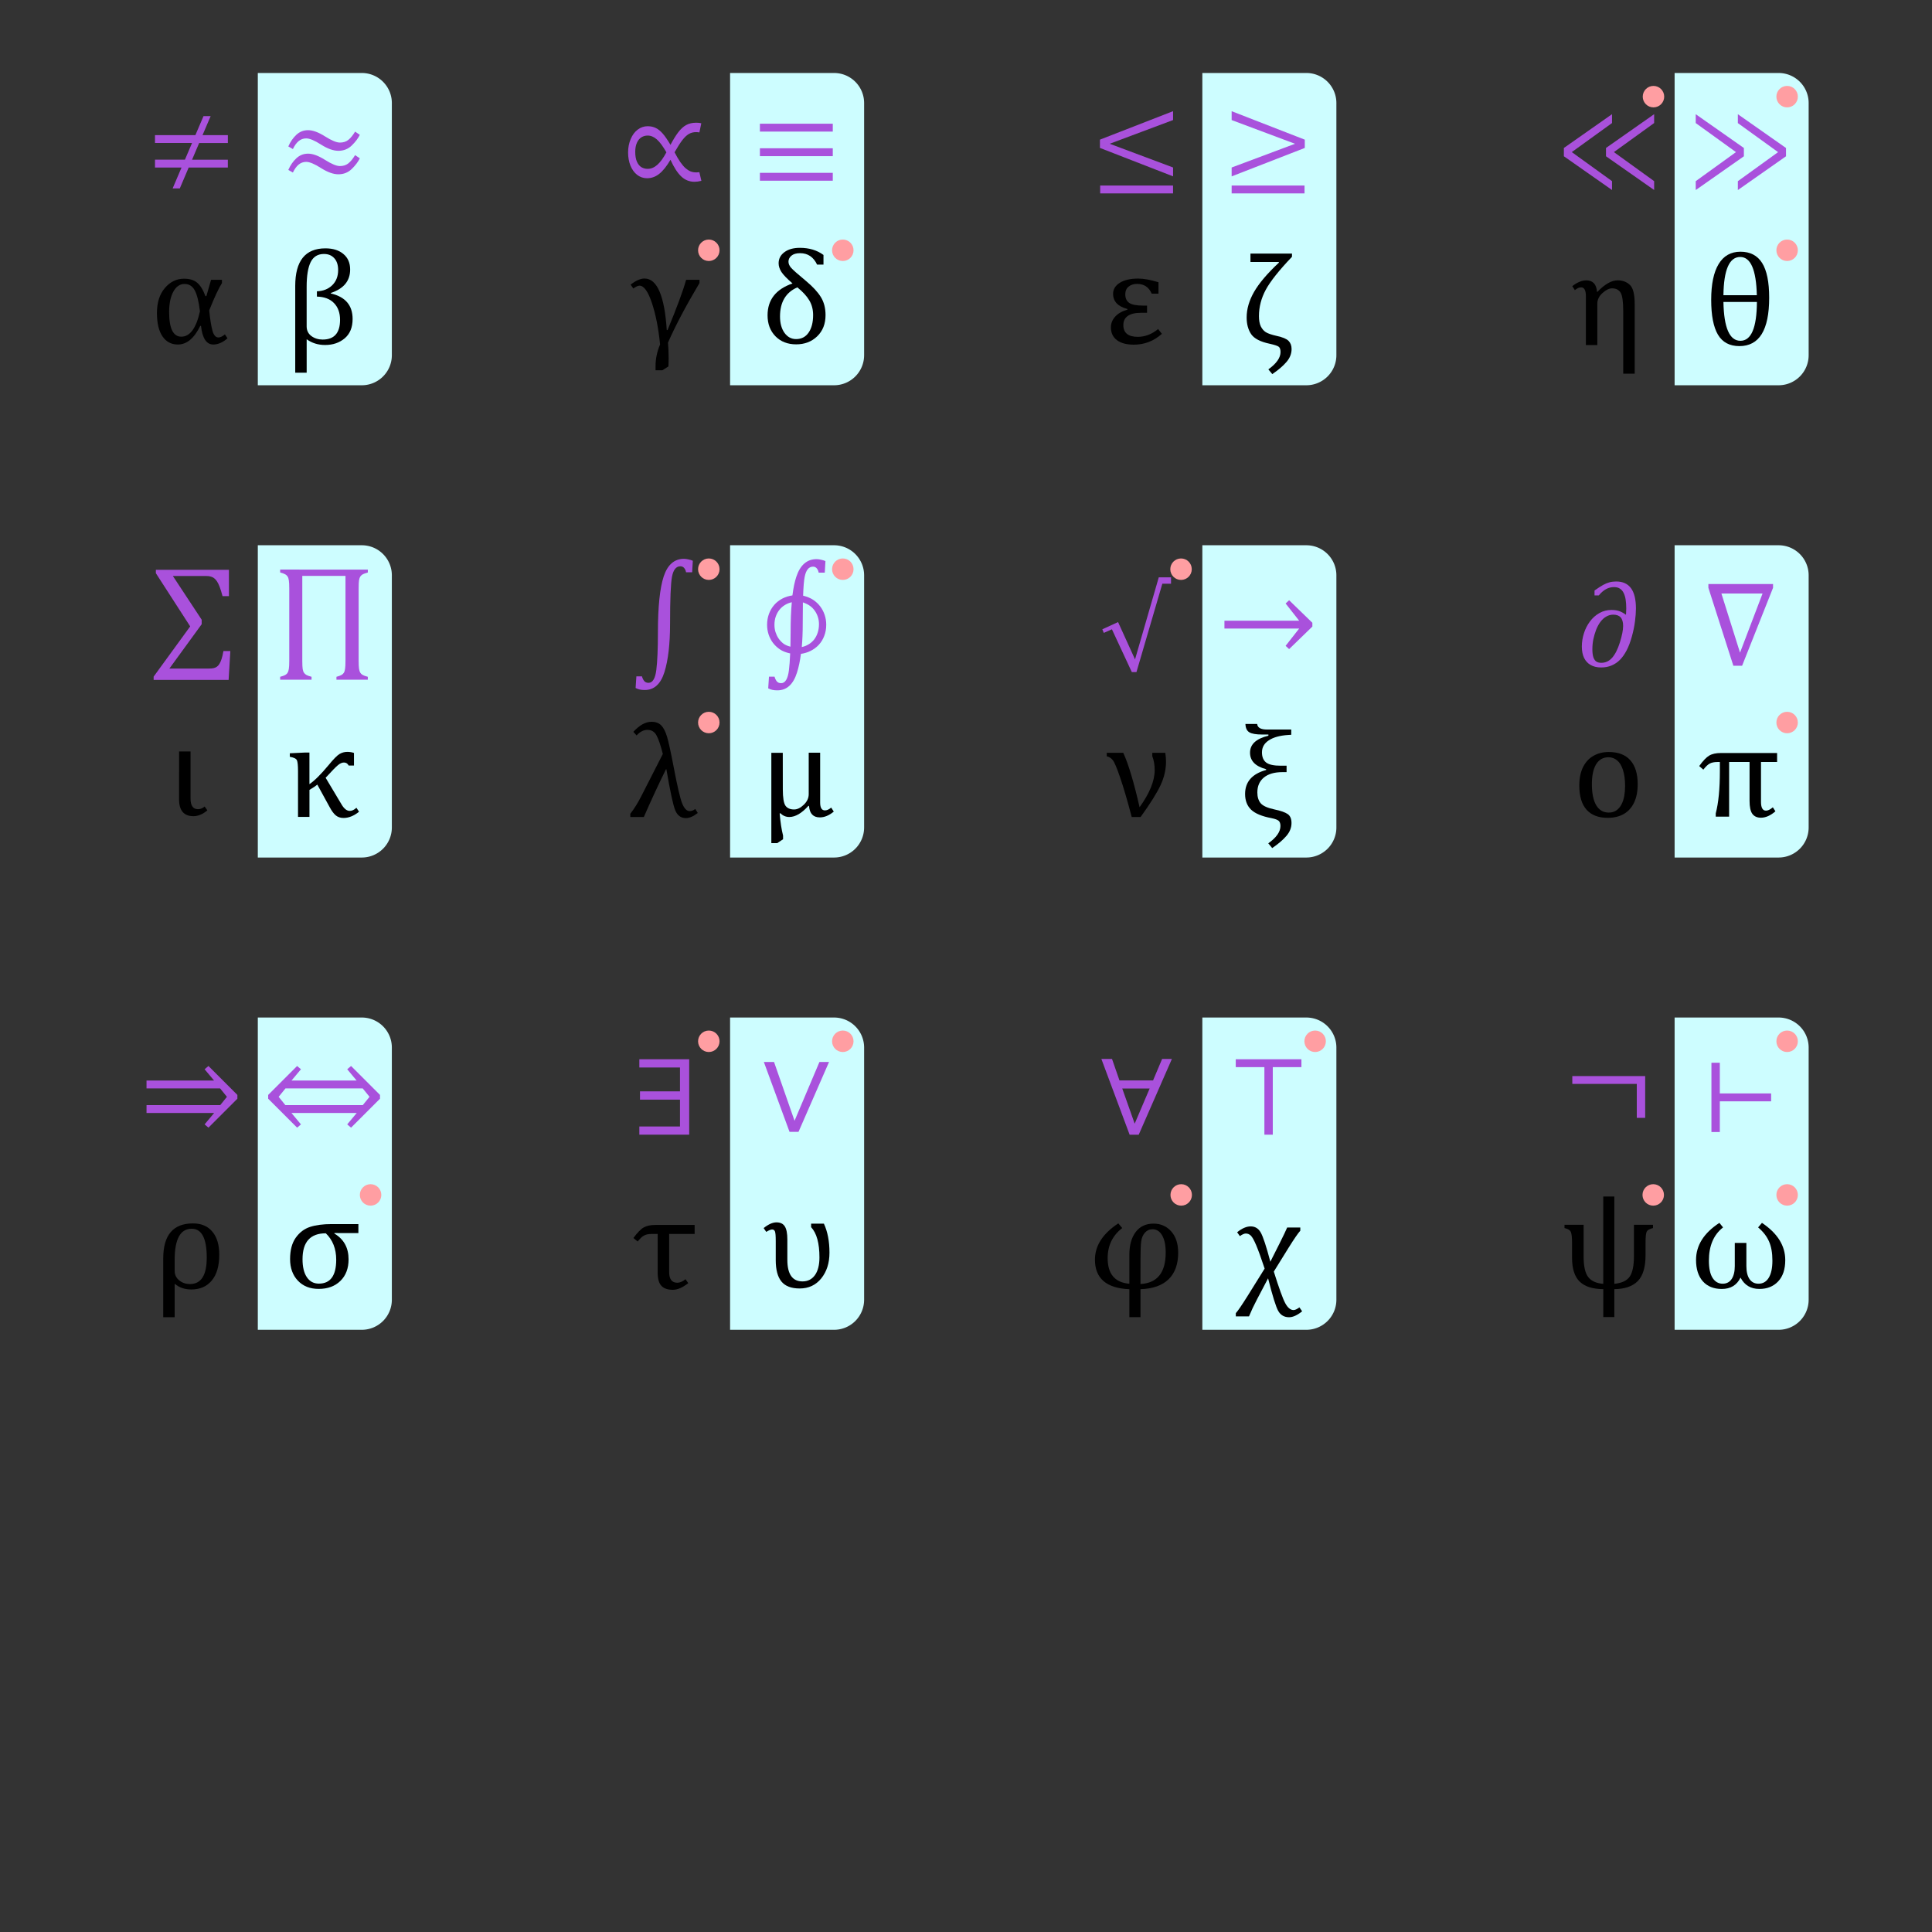 <?xml version="1.0" encoding="UTF-8" standalone="no"?>
<!-- Created with Inkscape (http://www.inkscape.org/) -->

<svg
   width="90mm"
   height="90mm"
   viewBox="0 0 90 90"
   version="1.1"
   id="svg5"
   inkscape:version="1.3.2 (091e20e, 2023-11-25, custom)"
   sodipodi:docname="OEM_R2_top_face_text_as_paths.svg"
   xmlns:inkscape="http://www.inkscape.org/namespaces/inkscape"
   xmlns:sodipodi="http://sodipodi.sourceforge.net/DTD/sodipodi-0.dtd"
   xmlns:xlink="http://www.w3.org/1999/xlink"
   xmlns="http://www.w3.org/2000/svg"
   xmlns:svg="http://www.w3.org/2000/svg">
  <rect x="0" y="0" width="90" height="90" fill="#333333" stroke="none"/>
  <sodipodi:namedview
     id="namedview7"
     pagecolor="#ffffff"
     bordercolor="#000000"
     borderopacity="0.25"
     inkscape:showpageshadow="2"
     inkscape:pageopacity="0.0"
     inkscape:pagecheckerboard="0"
     inkscape:deskcolor="#d1d1d1"
     inkscape:document-units="mm"
     showgrid="false"
     inkscape:zoom="2.8284271"
     inkscape:cx="138.94648"
     inkscape:cy="162.81134"
     inkscape:window-width="2560"
     inkscape:window-height="1369"
     inkscape:window-x="2552"
     inkscape:window-y="-8"
     inkscape:window-maximized="1"
     inkscape:current-layer="layer2"
     showguides="true" />
  <defs
     id="defs2">
    <inkscape:path-effect
       effect="fillet_chamfer"
       id="path-effect18"
       is_visible="true"
       lpeversion="1"
       nodesatellites_param="F,0,0,1,0,0,0,1 @ F,0,0,1,0,1.4,0,1 @ F,0,0,1,0,1.4,0,1 @ F,0,0,1,0,0,0,1"
       radius="0"
       unit="px"
       method="auto"
       mode="F"
       chamfer_steps="1"
       flexible="false"
       use_knot_distance="true"
       apply_no_radius="true"
       apply_with_radius="true"
       only_selected="false"
       hide_knots="false" />
    <pattern
       patternUnits="userSpaceOnUse"
       width="68.409"
       height="68.409"
       patternTransform="translate(83.785,63.278)"
       id="pattern4742">
      <g
         id="g4717"
         transform="matrix(3.78,0,0,3.78,-57.552,-53.988)">
        <rect
           style="fill:none;stroke:#000000;stroke-width:0.079;stroke-dasharray:none;stroke-opacity:1"
           id="rect381"
           width="12"
           height="14.5"
           x="18.277"
           y="14.57"
           inkscape:label="Keytop outline"
           ry="1.5"
           rx="0" />
        <rect
           style="fill:none;stroke:#000000;stroke-width:0.108;stroke-dasharray:none;stroke-opacity:1"
           id="rect381-6"
           width="17.992"
           height="17.992"
           x="15.281"
           y="14.338"
           inkscape:label="Keybody outline"
           ry="1.861"
           rx="0" />
      </g>
    </pattern>
    <symbol
       id="UpArrow">
      <title
         id="title17409">Up Arrow</title>
      <path
         d="M 36,9 58,31 V 46 L 42,30 V 62 H 30 V 30 L 14,46 V 31 Z"
         style="stroke:none"
         id="path17411" />
    </symbol>
    <symbol
       id="DownArrow">
      <title
         id="title17457">Down Arrow</title>
      <path
         d="M 36,63 14,41 V 26 L 30,42 V 10 H 42 V 42 L 58,26 v 15 z"
         style="stroke:none"
         id="path17459" />
    </symbol>
    <inkscape:path-effect
       effect="fillet_chamfer"
       id="path-effect18-0"
       is_visible="true"
       lpeversion="1"
       nodesatellites_param="F,0,0,1,0,0,0,1 @ F,0,0,1,0,1.4,0,1 @ F,0,0,1,0,1.4,0,1 @ F,0,0,1,0,0,0,1"
       radius="0"
       unit="px"
       method="auto"
       mode="F"
       chamfer_steps="1"
       flexible="false"
       use_knot_distance="true"
       apply_no_radius="true"
       apply_with_radius="true"
       only_selected="false"
       hide_knots="false" />
    <inkscape:path-effect
       effect="fillet_chamfer"
       id="path-effect1"
       is_visible="true"
       lpeversion="1"
       nodesatellites_param="F,0,0,1,0,0,0,1 @ F,0,0,1,0,1.4,0,1 @ F,0,0,1,0,1.4,0,1 @ F,0,0,1,0,0,0,1"
       radius="0"
       unit="px"
       method="auto"
       mode="F"
       chamfer_steps="1"
       flexible="false"
       use_knot_distance="true"
       apply_no_radius="true"
       apply_with_radius="true"
       only_selected="false"
       hide_knots="false" />
    <inkscape:path-effect
       effect="fillet_chamfer"
       id="path-effect2"
       is_visible="true"
       lpeversion="1"
       nodesatellites_param="F,0,0,1,0,0,0,1 @ F,0,0,1,0,1.4,0,1 @ F,0,0,1,0,1.4,0,1 @ F,0,0,1,0,0,0,1"
       radius="0"
       unit="px"
       method="auto"
       mode="F"
       chamfer_steps="1"
       flexible="false"
       use_knot_distance="true"
       apply_no_radius="true"
       apply_with_radius="true"
       only_selected="false"
       hide_knots="false" />
    <inkscape:path-effect
       effect="fillet_chamfer"
       id="path-effect3"
       is_visible="true"
       lpeversion="1"
       nodesatellites_param="F,0,0,1,0,0,0,1 @ F,0,0,1,0,1.4,0,1 @ F,0,0,1,0,1.4,0,1 @ F,0,0,1,0,0,0,1"
       radius="0"
       unit="px"
       method="auto"
       mode="F"
       chamfer_steps="1"
       flexible="false"
       use_knot_distance="true"
       apply_no_radius="true"
       apply_with_radius="true"
       only_selected="false"
       hide_knots="false" />
    <inkscape:path-effect
       effect="fillet_chamfer"
       id="path-effect4"
       is_visible="true"
       lpeversion="1"
       nodesatellites_param="F,0,0,1,0,0,0,1 @ F,0,0,1,0,1.4,0,1 @ F,0,0,1,0,1.4,0,1 @ F,0,0,1,0,0,0,1"
       radius="0"
       unit="px"
       method="auto"
       mode="F"
       chamfer_steps="1"
       flexible="false"
       use_knot_distance="true"
       apply_no_radius="true"
       apply_with_radius="true"
       only_selected="false"
       hide_knots="false" />
    <inkscape:path-effect
       effect="fillet_chamfer"
       id="path-effect18-1"
       is_visible="true"
       lpeversion="1"
       nodesatellites_param="F,0,0,1,0,0,0,1 @ F,0,0,1,0,1.4,0,1 @ F,0,0,1,0,1.4,0,1 @ F,0,0,1,0,0,0,1"
       radius="0"
       unit="px"
       method="auto"
       mode="F"
       chamfer_steps="1"
       flexible="false"
       use_knot_distance="true"
       apply_no_radius="true"
       apply_with_radius="true"
       only_selected="false"
       hide_knots="false" />
    <inkscape:path-effect
       effect="fillet_chamfer"
       id="path-effect1-3"
       is_visible="true"
       lpeversion="1"
       nodesatellites_param="F,0,0,1,0,0,0,1 @ F,0,0,1,0,1.4,0,1 @ F,0,0,1,0,1.4,0,1 @ F,0,0,1,0,0,0,1"
       radius="0"
       unit="px"
       method="auto"
       mode="F"
       chamfer_steps="1"
       flexible="false"
       use_knot_distance="true"
       apply_no_radius="true"
       apply_with_radius="true"
       only_selected="false"
       hide_knots="false" />
    <inkscape:path-effect
       effect="fillet_chamfer"
       id="path-effect2-5"
       is_visible="true"
       lpeversion="1"
       nodesatellites_param="F,0,0,1,0,0,0,1 @ F,0,0,1,0,1.4,0,1 @ F,0,0,1,0,1.4,0,1 @ F,0,0,1,0,0,0,1"
       radius="0"
       unit="px"
       method="auto"
       mode="F"
       chamfer_steps="1"
       flexible="false"
       use_knot_distance="true"
       apply_no_radius="true"
       apply_with_radius="true"
       only_selected="false"
       hide_knots="false" />
    <inkscape:path-effect
       effect="fillet_chamfer"
       id="path-effect3-3"
       is_visible="true"
       lpeversion="1"
       nodesatellites_param="F,0,0,1,0,0,0,1 @ F,0,0,1,0,1.4,0,1 @ F,0,0,1,0,1.4,0,1 @ F,0,0,1,0,0,0,1"
       radius="0"
       unit="px"
       method="auto"
       mode="F"
       chamfer_steps="1"
       flexible="false"
       use_knot_distance="true"
       apply_no_radius="true"
       apply_with_radius="true"
       only_selected="false"
       hide_knots="false" />
    <inkscape:path-effect
       effect="fillet_chamfer"
       id="path-effect4-6"
       is_visible="true"
       lpeversion="1"
       nodesatellites_param="F,0,0,1,0,0,0,1 @ F,0,0,1,0,1.4,0,1 @ F,0,0,1,0,1.4,0,1 @ F,0,0,1,0,0,0,1"
       radius="0"
       unit="px"
       method="auto"
       mode="F"
       chamfer_steps="1"
       flexible="false"
       use_knot_distance="true"
       apply_no_radius="true"
       apply_with_radius="true"
       only_selected="false"
       hide_knots="false" />
  </defs>
  <g
     inkscape:groupmode="layer"
     id="layer3"
     inkscape:label="Keycaps outline"
     style="display:none"
     sodipodi:insensitive="true">
    <path
       id="rect15"
       style="display:inline;fill:none;stroke:#000000;stroke-width:0.02;stroke-linecap:butt;stroke-dasharray:none;stroke-opacity:1"
       d="M 4.218,3.01 H 19.802 C 20.471,3.01 21.01,3.549 21.01,4.218 V 19.802 C 21.01,20.471 20.471,21.01 19.802,21.01 H 4.218 C 3.549,21.01 3.01,20.471 3.01,19.802 V 4.218 C 3.01,3.549 3.549,3.01 4.218,3.01 Z M 6.685,3.51 H 17.335 c 0.457,0 0.826,0.428 0.826,0.96 V 16.85 c 0,0.532 -0.368,0.96 -0.826,0.96 H 6.685 c -0.457,0 -0.826,-0.428 -0.826,-0.96 V 4.47 c 0,-0.532 0.368,-0.96 0.826,-0.96 z"
       inkscape:label="Key" />
    <use
       x="0"
       y="0"
       xlink:href="#rect15"
       id="use18"
       transform="translate(22)"
       inkscape:label="Keyclone 1" />
    <use
       x="0"
       y="0"
       xlink:href="#rect15"
       id="use19"
       transform="translate(44)"
       inkscape:label="Keyclone 2" />
    <use
       x="0"
       y="0"
       xlink:href="#rect15"
       id="use20"
       transform="translate(66)"
       inkscape:label="Keyclone 3" />
    <use
       x="0"
       y="0"
       xlink:href="#rect15"
       id="use18-6"
       transform="translate(22.2,22)"
       inkscape:label="Keyclone 1"
       style="display:inline" />
    <use
       x="0"
       y="0"
       xlink:href="#rect15"
       id="use19-6"
       transform="translate(44,22)"
       inkscape:label="Keyclone 2"
       style="display:inline" />
    <use
       x="0"
       y="0"
       xlink:href="#rect15"
       id="use20-6"
       transform="translate(66,22)"
       inkscape:label="Keyclone 3"
       style="display:inline" />
    <use
       x="0"
       y="0"
       xlink:href="#rect15"
       id="use21-4"
       inkscape:label="Keyclone 4"
       style="display:inline"
       transform="translate(0,22)" />
    <use
       x="0"
       y="0"
       xlink:href="#rect15"
       id="use18-6-2"
       transform="translate(22.2,44)"
       inkscape:label="Keyclone 1"
       style="display:inline" />
    <use
       x="0"
       y="0"
       xlink:href="#rect15"
       id="use19-6-8"
       transform="translate(44,44)"
       inkscape:label="Keyclone 2"
       style="display:inline" />
    <use
       x="0"
       y="0"
       xlink:href="#rect15"
       id="use20-6-9"
       transform="translate(66,44)"
       inkscape:label="Keyclone 3"
       style="display:inline" />
    <use
       x="0"
       y="0"
       xlink:href="#rect15"
       id="use21-4-6"
       inkscape:label="Keyclone 4"
       style="display:inline"
       transform="translate(0,44)" />
  </g>
  <g
     inkscape:groupmode="layer"
     id="layer4"
     inkscape:label="Undercolor"
     sodipodi:insensitive="true">
    <path
       id="use14195"
       style="display:inline;fill:#cdfdff;fill-opacity:1;stroke-width:0.108;stroke-dasharray:none"
       d="M 9.01,0.399 H 13.854 a 1.4,1.4 45 0 1 1.4,1.4 l -1.83e-4,11.747 a 1.4,1.4 135 0 1 -1.4,1.4 H 9.01 Z"
       inkscape:path-effect="#path-effect18"
       inkscape:original-d="M 9.0100002,0.39899528 H 15.254 L 15.253773,14.945542 H 9.0100002 Z"
       inkscape:label="Undercolor"
       transform="translate(3,3.001)"
       sodipodi:nodetypes="ccccc" />
    <use
       x="0"
       y="0"
       xlink:href="#use14195"
       id="use22"
       transform="translate(22)" />
    <use
       x="0"
       y="0"
       xlink:href="#use14195"
       id="use23"
       transform="translate(44)" />
    <use
       x="0"
       y="0"
       xlink:href="#use14195"
       id="use24"
       transform="translate(66)" />
    <use
       x="0"
       y="0"
       xlink:href="#use14195"
       id="use22-9"
       transform="translate(22,22)" />
    <use
       x="0"
       y="0"
       xlink:href="#use14195"
       id="use23-3"
       transform="translate(44,22)" />
    <use
       x="0"
       y="0"
       xlink:href="#use14195"
       id="use24-8"
       transform="translate(66,22)" />
    <use
       x="0"
       y="0"
       xlink:href="#use14195"
       id="use25-0"
       transform="translate(-2e-7,22)" />
    <use
       x="0"
       y="0"
       xlink:href="#use14195"
       id="use22-9-7"
       transform="translate(22,44)" />
    <use
       x="0"
       y="0"
       xlink:href="#use14195"
       id="use23-3-7"
       transform="translate(44,44)" />
    <use
       x="0"
       y="0"
       xlink:href="#use14195"
       id="use24-8-0"
       transform="translate(66,44)" />
    <use
       x="0"
       y="0"
       xlink:href="#use14195"
       id="use25-0-1"
       transform="translate(-2e-7,44)" />
  </g>
  <g
     inkscape:groupmode="layer"
     id="layer5"
     inkscape:label="Multitap indicators"
     style="display:inline"
     sodipodi:insensitive="true">
    <circle
       style="fill:#ff9ea2;fill-opacity:1;stroke:none;stroke-width:0.058;stroke-dasharray:none;stroke-opacity:1"
       id="path20485"
       cy="11.659"
       cx="33.019"
       r="0.5" />
    <use
       x="0"
       y="0"
       xlink:href="#path20485"
       id="use23165"
       transform="translate(6.242)" />
    <use
       x="0"
       y="0"
       xlink:href="#path20485"
       id="use23356"
       transform="translate(44.006,-7.157)" />
    <use
       x="0"
       y="0"
       xlink:href="#path20485"
       id="use23567"
       transform="translate(50.232,-7.157)" />
    <use
       x="0"
       y="0"
       xlink:href="#path20485"
       id="use23569"
       transform="translate(50.232)" />
    <use
       x="0"
       y="0"
       xlink:href="#path20485"
       id="use23571"
       transform="translate(4.7885743e-7,14.856)" />
    <use
       x="0"
       y="0"
       xlink:href="#path20485"
       id="use23573"
       transform="translate(6.242,14.856)" />
    <use
       x="0"
       y="0"
       xlink:href="#path20485"
       id="use23575"
       transform="translate(4.7885743e-7,21.999)" />
    <use
       x="0"
       y="0"
       xlink:href="#path20485"
       id="use23577"
       transform="translate(21.998,14.856)" />
    <use
       x="0"
       y="0"
       xlink:href="#path20485"
       id="use23579"
       transform="translate(50.232,21.999)" />
    <use
       x="0"
       y="0"
       xlink:href="#path20485"
       id="use23581"
       transform="translate(4.7885743e-7,36.848)" />
    <use
       x="0"
       y="0"
       xlink:href="#path20485"
       id="use23668"
       transform="translate(6.242,36.848)" />
    <use
       x="0"
       y="0"
       xlink:href="#path20485"
       id="use23670"
       transform="translate(22.006,44.005)" />
    <use
       x="0"
       y="0"
       xlink:href="#path20485"
       id="use23672"
       transform="translate(28.245,36.848)" />
    <use
       x="0"
       y="0"
       xlink:href="#path20485"
       id="use23676"
       transform="translate(43.995,44.005)" />
    <use
       x="0"
       y="0"
       xlink:href="#path20485"
       id="use23678"
       transform="translate(50.232,44.005)" />
    <use
       x="0"
       y="0"
       xlink:href="#path20485"
       id="use23680"
       transform="translate(50.232,36.848)" />
    <use
       x="0"
       y="0"
       xlink:href="#path20485"
       id="use23682"
       transform="translate(-15.756,44.005)" />
  </g>
  <g
     inkscape:groupmode="layer"
     id="layer2"
     inkscape:label="Symbols"
     style="display:inline"
     sodipodi:insensitive="true">
    <g
       id="g5380"
       inkscape:label="Top symbols"
       transform="translate(-19.309,-13.283)">
      <path
         d="m 32.74,21.199 q 0.141,-0.325 0.372,-0.54 0.232,-0.218 0.548,-0.218 0.331,0 0.788,0.289 0.458,0.289 0.695,0.289 0.234,0 0.391,-0.124 0.157,-0.124 0.317,-0.386 l 0.22,0.149 q -0.119,0.245 -0.375,0.496 -0.256,0.248 -0.623,0.248 -0.353,0 -0.808,-0.289 -0.452,-0.289 -0.692,-0.289 -0.201,0 -0.353,0.127 -0.152,0.127 -0.267,0.369 z m 0,-1.094 q 0.141,-0.325 0.372,-0.54 0.232,-0.218 0.548,-0.218 0.331,0 0.788,0.289 0.458,0.289 0.695,0.289 0.234,0 0.391,-0.124 0.157,-0.124 0.317,-0.386 l 0.22,0.149 q -0.119,0.245 -0.375,0.496 -0.256,0.248 -0.623,0.248 -0.353,0 -0.808,-0.289 -0.452,-0.289 -0.692,-0.289 -0.201,0 -0.353,0.127 -0.152,0.127 -0.267,0.369 z"
         id="text168"
         style="font-size:5.644px;font-family:'Cambria Math';-inkscape-font-specification:'Cambria Math, Normal';fill:#a951dc;stroke-width:0.265"
         inkscape:label="B-col"
         inkscape:transform-center-x="1.4825489"
         inkscape:transform-center-y="2.044895"
         aria-label="≈" />
      <path
         d="m 26.529,21.088 v -0.367 h 1.395 l 0.331,-0.777 H 26.529 V 19.578 h 1.882 l 0.378,-0.885 h 0.333 l -0.378,0.885 h 1.18 v 0.367 h -1.337 l -0.331,0.777 h 1.667 v 0.367 h -1.825 l -0.413,0.97 h -0.333 l 0.413,-0.97 z"
         id="text5223"
         style="font-size:5.644px;font-family:'Cambria Math';-inkscape-font-specification:'Cambria Math, Normal';fill:#a951dc;stroke-width:0.079"
         inkscape:label="A-col"
         inkscape:transform-center-x="1.8404055"
         inkscape:transform-center-y="-2.1471397"
         aria-label="≠" />
      <path
         d="m 54.708,20.557 v -0.367 h 3.395 v 0.367 z m 0,1.144 v -0.367 h 3.395 v 0.367 z m 0,-2.288 v -0.367 h 3.395 v 0.367 z"
         id="text168-6"
         style="font-size:5.644px;font-family:'Cambria Math';-inkscape-font-specification:'Cambria Math, Normal';fill:#a951dc;stroke-width:0.265"
         inkscape:label="B-col"
         inkscape:transform-center-x="1.4825489"
         inkscape:transform-center-y="2.044895"
         aria-label="≡" />
      <path
         d="m 51.982,21.707 q -0.176,0.044 -0.32,0.044 -0.353,0 -0.615,-0.245 -0.262,-0.245 -0.504,-0.78 -0.27,0.458 -0.529,0.659 -0.256,0.201 -0.562,0.201 -0.262,0 -0.466,-0.16 -0.201,-0.16 -0.311,-0.433 -0.107,-0.276 -0.107,-0.609 0,-0.339 0.121,-0.623 0.121,-0.287 0.328,-0.441 0.207,-0.157 0.463,-0.157 0.218,0 0.383,0.085 0.168,0.083 0.322,0.262 0.157,0.179 0.358,0.521 0.185,-0.353 0.358,-0.582 0.176,-0.232 0.369,-0.339 0.196,-0.11 0.471,-0.11 0.138,0 0.237,0.025 l -0.088,0.427 q -0.083,-0.014 -0.154,-0.014 -0.187,0 -0.336,0.085 -0.146,0.085 -0.3,0.281 -0.152,0.196 -0.367,0.573 0.135,0.262 0.262,0.449 0.13,0.185 0.245,0.289 0.119,0.102 0.237,0.152 0.119,0.047 0.262,0.047 0.085,0 0.149,-0.011 z m -1.629,-1.328 Q 50.111,19.956 49.907,19.777 49.703,19.598 49.48,19.598 q -0.163,0 -0.295,0.083 -0.13,0.083 -0.207,0.256 -0.077,0.171 -0.077,0.424 0,0.278 0.08,0.458 0.083,0.179 0.212,0.256 0.13,0.074 0.287,0.074 0.237,0 0.449,-0.187 0.215,-0.19 0.424,-0.584 z"
         id="text5223-1"
         style="font-size:5.644px;font-family:'Cambria Math';-inkscape-font-specification:'Cambria Math, Normal';fill:#a951dc;stroke-width:0.079"
         inkscape:label="A-col"
         inkscape:transform-center-x="1.8404055"
         inkscape:transform-center-y="-2.1471397"
         aria-label="∝" />
      <path
         d="m 76.684,21.499 v -0.413 l 2.952,-1.105 -2.952,-1.105 v -0.413 l 3.407,1.326 v 0.386 z m 0,0.794 v -0.367 h 3.395 v 0.367 z"
         id="text168-8"
         style="font-size:5.644px;font-family:'Cambria Math';-inkscape-font-specification:'Cambria Math, Normal';fill:#a951dc;stroke-width:0.265"
         inkscape:label="B-col"
         inkscape:transform-center-x="1.4825489"
         inkscape:transform-center-y="2.044895"
         aria-label="≥" />
      <path
         d="m 70.548,20.174 v -0.386 l 3.407,-1.326 v 0.413 l -2.952,1.105 2.952,1.105 v 0.413 z m 0.011,2.119 v -0.367 h 3.395 v 0.367 z"
         id="text5223-5"
         style="font-size:5.644px;font-family:'Cambria Math';-inkscape-font-specification:'Cambria Math, Normal';fill:#a951dc;stroke-width:0.079"
         inkscape:label="A-col"
         inkscape:transform-center-x="1.8404055"
         inkscape:transform-center-y="-2.1471397"
         aria-label="≤" />
      <path
         d="m 100.265,22.136 v -0.413 l 1.874,-1.353 -1.874,-1.353 V 18.603 l 2.243,1.574 v 0.386 z m -1.962,0 V 21.722 L 100.177,20.369 98.303,19.016 V 18.603 l 2.243,1.574 v 0.386 z"
         id="text168-4"
         style="font-size:5.644px;font-family:'Cambria Math';-inkscape-font-specification:'Cambria Math, Normal';fill:#a951dc;stroke-width:0.265"
         inkscape:label="B-col"
         inkscape:transform-center-x="1.4825489"
         inkscape:transform-center-y="2.044895"
         aria-label="≫" />
      <path
         d="m 92.16,20.562 v -0.386 l 2.243,-1.574 v 0.413 l -1.874,1.353 1.874,1.353 v 0.413 z m 1.962,0 v -0.386 l 2.243,-1.574 v 0.413 l -1.874,1.353 1.874,1.353 v 0.413 z"
         id="text5223-10"
         style="font-size:5.644px;font-family:'Cambria Math';-inkscape-font-specification:'Cambria Math, Normal';fill:#a951dc;stroke-width:0.079"
         inkscape:label="A-col"
         inkscape:transform-center-x="1.8404055"
         inkscape:transform-center-y="-2.1471397"
         aria-label="≪" />
      <path
         d="m 36.444,39.817 v 0.135 q -0.168,0.047 -0.237,0.085 -0.069,0.039 -0.113,0.102 -0.041,0.061 -0.061,0.179 -0.017,0.119 -0.017,0.383 v 3.36 q 0,0.248 0.017,0.367 0.017,0.121 0.055,0.185 0.039,0.066 0.107,0.107 0.072,0.044 0.248,0.091 v 0.135 h -1.461 v -0.135 q 0.165,-0.044 0.234,-0.085 0.069,-0.039 0.11,-0.102 0.041,-0.063 0.058,-0.185 0.019,-0.119 0.019,-0.378 v -3.952 h -2.012 v 3.952 q 0,0.267 0.017,0.383 0.019,0.116 0.061,0.176 0.041,0.063 0.113,0.105 0.072,0.041 0.24,0.085 V 44.946 H 32.36 v -0.135 q 0.165,-0.044 0.237,-0.085 0.072,-0.039 0.11,-0.105 0.041,-0.063 0.058,-0.182 0.019,-0.119 0.019,-0.378 v -3.36 q 0,-0.259 -0.019,-0.378 -0.017,-0.119 -0.055,-0.179 -0.039,-0.063 -0.11,-0.105 -0.069,-0.041 -0.24,-0.088 v -0.135 z"
         id="text168-1"
         style="font-size:5.644px;font-family:'Cambria Math';-inkscape-font-specification:'Cambria Math, Normal';fill:#a951dc;stroke-width:0.265"
         inkscape:label="B-col"
         inkscape:transform-center-x="1.4825489"
         inkscape:transform-center-y="2.044895"
         aria-label="∏" />
      <path
         d="m 27.362,40.115 1.342,2.037 v 0.209 l -1.505,2.067 h 1.813 q 0.171,0 0.256,-0.022 0.088,-0.022 0.149,-0.069 0.063,-0.044 0.113,-0.127 0.052,-0.08 0.099,-0.223 0.047,-0.143 0.088,-0.375 h 0.322 l -0.08,1.345 H 26.466 v -0.154 l 1.703,-2.34 -1.599,-2.478 v -0.157 h 3.404 v 1.226 h -0.298 q -0.069,-0.262 -0.132,-0.427 -0.061,-0.165 -0.127,-0.262 -0.063,-0.096 -0.132,-0.146 -0.066,-0.052 -0.154,-0.077 -0.088,-0.028 -0.234,-0.028 z"
         id="text5223-0"
         style="font-size:5.644px;font-family:'Cambria Math';-inkscape-font-specification:'Cambria Math, Normal';fill:#a951dc;stroke-width:0.079"
         inkscape:label="A-col"
         inkscape:transform-center-x="1.8404055"
         inkscape:transform-center-y="-2.1471397"
         aria-label="∑" />
      <path
         d="m 57.73,39.958 h -0.284 q -0.022,-0.121 -0.088,-0.198 -0.066,-0.08 -0.176,-0.08 -0.295,0 -0.389,0.48 -0.05,0.256 -0.072,0.871 0.292,0.074 0.474,0.198 0.185,0.124 0.32,0.3 0.135,0.176 0.209,0.397 0.074,0.218 0.074,0.46 0,0.287 -0.094,0.524 -0.091,0.237 -0.254,0.413 -0.163,0.174 -0.386,0.284 -0.207,0.102 -0.444,0.135 -0.063,0.491 -0.182,0.865 -0.259,0.835 -0.918,0.835 -0.132,0 -0.232,-0.022 -0.099,-0.022 -0.193,-0.072 l 0.036,-0.543 h 0.259 q 0.036,0.132 0.105,0.218 0.072,0.085 0.201,0.085 0.289,0 0.364,-0.601 0.039,-0.314 0.058,-0.785 -0.295,-0.063 -0.48,-0.19 -0.19,-0.13 -0.322,-0.303 -0.13,-0.174 -0.201,-0.386 -0.072,-0.215 -0.072,-0.455 0,-0.273 0.088,-0.51 0.088,-0.237 0.248,-0.419 0.16,-0.182 0.386,-0.298 0.207,-0.105 0.458,-0.141 0.066,-0.524 0.182,-0.871 0.273,-0.819 0.943,-0.819 0.096,0 0.212,0.028 0.119,0.025 0.201,0.063 z m -0.766,3.349 q 0.157,-0.091 0.267,-0.229 0.11,-0.141 0.168,-0.32 0.061,-0.182 0.061,-0.397 0,-0.182 -0.052,-0.339 -0.052,-0.16 -0.143,-0.287 -0.091,-0.13 -0.218,-0.223 -0.124,-0.094 -0.336,-0.168 -0.008,0.433 -0.008,1.006 0,0.587 -0.044,1.075 0.168,-0.036 0.306,-0.119 z m -1.072,-1.852 q -0.154,0.088 -0.267,0.226 -0.113,0.138 -0.176,0.317 -0.063,0.179 -0.063,0.391 0,0.174 0.047,0.333 0.05,0.157 0.135,0.289 0.088,0.132 0.218,0.24 0.127,0.102 0.345,0.157 0.008,-0.298 0.008,-0.648 0,-0.81 0.055,-1.422 -0.163,0.036 -0.3,0.116 z"
         id="text168-6-8"
         style="font-size:5.644px;font-family:'Cambria Math';-inkscape-font-specification:'Cambria Math, Normal';fill:#a951dc;stroke-width:0.265"
         inkscape:label="B-col"
         inkscape:transform-center-x="1.4825489"
         inkscape:transform-center-y="2.044895"
         aria-label="∮" />
      <path
         d="M 51.552,39.941 H 51.268 Q 51.246,39.82 51.18,39.743 51.114,39.663 51.003,39.663 q -0.295,0 -0.389,0.48 -0.091,0.477 -0.091,2.191 0,1.422 -0.262,2.257 -0.259,0.835 -0.918,0.835 -0.132,0 -0.232,-0.022 -0.099,-0.022 -0.193,-0.072 l 0.036,-0.543 h 0.259 q 0.036,0.132 0.105,0.218 0.072,0.085 0.201,0.085 0.289,0 0.364,-0.601 0.074,-0.598 0.074,-1.747 0,-1.791 0.27,-2.61 0.273,-0.819 0.943,-0.819 0.096,0 0.212,0.028 0.119,0.025 0.201,0.063 z"
         id="text5223-1-6"
         style="font-size:5.644px;font-family:'Cambria Math';-inkscape-font-specification:'Cambria Math, Normal';fill:#a951dc;stroke-width:0.079"
         inkscape:label="A-col"
         inkscape:transform-center-x="1.8404055"
         inkscape:transform-center-y="-2.1471397"
         aria-label="∫" />
      <path
         d="m 76.348,42.198 h 3.481 l -0.631,-0.802 0.163,-0.152 1.083,1.05 v 0.176 l -1.083,1.05 -0.163,-0.152 0.631,-0.805 h -3.481 z"
         id="text168-8-1"
         style="font-size:5.644px;font-family:'Cambria Math';-inkscape-font-specification:'Cambria Math, Normal';fill:#a951dc;stroke-width:0.265"
         inkscape:label="B-col"
         inkscape:transform-center-x="1.4825489"
         inkscape:transform-center-y="2.044895"
         aria-label="→" />
      <path
         d="m 71.393,42.262 0.79,1.738 1.106,-3.823 h 0.571 v 0.298 h -0.405 l -1.205,4.116 h -0.217 l -0.927,-1.993 -0.378,0.168 -0.069,-0.168 z"
         id="text5223-5-6"
         style="font-size:4.586px;font-family:'Cambria Math';-inkscape-font-specification:'Cambria Math, Normal';fill:#a951dc;stroke-width:0.079"
         inkscape:label="A-col"
         inkscape:transform-center-x="1.8404055"
         inkscape:transform-center-y="-2.1471397"
         aria-label="√" />
      <path
         d="m 101.904,40.489 v 0.176 l -1.441,3.63 h -0.408 L 98.892,40.665 V 40.489 Z m -0.488,0.441 h -1.918 l 0.868,2.756 z"
         id="text168-4-6"
         style="font-size:5.644px;font-family:'Cambria Math';-inkscape-font-specification:'Cambria Math, Normal';fill:#a951dc;stroke-width:0.265"
         inkscape:label="B-col"
         inkscape:transform-center-x="1.4825489"
         inkscape:transform-center-y="2.044895"
         aria-label="∇" />
      <path
         d="m 95.053,41.922 0.005,-0.069 q 0.008,-0.132 0.008,-0.229 0,-0.226 -0.028,-0.408 -0.028,-0.182 -0.094,-0.311 -0.063,-0.132 -0.174,-0.201 -0.107,-0.072 -0.273,-0.072 -0.201,0 -0.375,0.096 -0.171,0.094 -0.336,0.292 h -0.198 v -0.229 q 0.262,-0.185 0.405,-0.262 0.146,-0.08 0.289,-0.119 0.146,-0.039 0.317,-0.039 0.46,0 0.689,0.314 0.229,0.311 0.229,0.945 0,0.251 -0.044,0.598 -0.044,0.345 -0.149,0.719 -0.105,0.375 -0.243,0.637 -0.138,0.262 -0.306,0.433 -0.168,0.171 -0.389,0.265 -0.218,0.094 -0.493,0.094 -0.278,0 -0.482,-0.113 -0.204,-0.116 -0.309,-0.331 -0.105,-0.218 -0.105,-0.532 0,-0.309 0.096,-0.612 0.096,-0.306 0.281,-0.554 0.187,-0.251 0.444,-0.394 0.259,-0.143 0.554,-0.143 0.198,0 0.347,0.047 0.149,0.044 0.331,0.176 z m -0.132,0.529 q 0,-0.281 -0.116,-0.408 -0.113,-0.127 -0.347,-0.127 -0.168,0 -0.322,0.088 -0.152,0.085 -0.273,0.248 -0.121,0.163 -0.204,0.378 -0.08,0.215 -0.127,0.438 -0.044,0.22 -0.044,0.46 0,0.248 0.052,0.389 0.055,0.138 0.143,0.19 0.088,0.052 0.22,0.052 0.298,0 0.507,-0.237 0.212,-0.24 0.361,-0.717 0.149,-0.48 0.149,-0.755 z"
         id="text5223-10-2"
         style="font-size:5.644px;font-family:'Cambria Math';-inkscape-font-specification:'Cambria Math, Normal';fill:#a951dc;stroke-width:0.079"
         inkscape:label="A-col"
         inkscape:transform-center-x="1.8404055"
         inkscape:transform-center-y="-2.1471397"
         aria-label="∂" />
      <path
         d="m 32.888,63.619 h 3.034 l -0.438,-0.526 0.179,-0.152 1.348,1.348 v 0.176 l -1.348,1.348 -0.179,-0.152 0.444,-0.532 h -3.043 l 0.444,0.532 -0.179,0.152 -1.348,-1.348 v -0.176 l 1.348,-1.348 0.179,0.152 z m 3.318,0.367 h -3.599 l -0.317,0.391 0.311,0.386 h 3.608 l 0.314,-0.386 z"
         id="text168-88"
         style="font-size:5.644px;font-family:'Cambria Math';-inkscape-font-specification:'Cambria Math, Normal';fill:#a951dc;stroke-width:0.265"
         inkscape:label="B-col"
         inkscape:transform-center-x="1.4825489"
         inkscape:transform-center-y="2.044895"
         aria-label="⇔" />
      <path
         d="m 26.135,64.763 h 3.434 l 0.311,-0.386 -0.317,-0.391 h -3.429 v -0.367 h 3.147 l -0.441,-0.526 0.179,-0.152 1.348,1.348 v 0.176 l -1.348,1.348 -0.179,-0.152 0.444,-0.532 h -3.15 z m -0.196,-0.389 z"
         id="text5223-7"
         style="font-size:5.644px;font-family:'Cambria Math';-inkscape-font-specification:'Cambria Math, Normal';fill:#a951dc;stroke-width:0.079"
         inkscape:label="A-col"
         inkscape:transform-center-x="1.8404055"
         inkscape:transform-center-y="-2.1471397"
         aria-label="⇒" />
      <path
         d="m 57.929,62.753 -1.422,3.255 h -0.419 l -1.196,-3.255 h 0.474 l 0.956,2.74 1.16,-2.74 z"
         id="text168-6-4"
         style="font-size:5.644px;font-family:'Cambria Math';-inkscape-font-specification:'Cambria Math, Normal';fill:#a951dc;stroke-width:0.265"
         inkscape:label="B-col"
         inkscape:transform-center-x="1.4825489"
         inkscape:transform-center-y="2.044895"
         aria-label="∨" />
      <path
         d="m 51.415,62.627 v 3.514 h -2.323 v -0.383 h 1.893 V 64.509 H 49.122 v -0.386 h 1.863 v -1.113 h -1.893 v -0.383 z"
         id="text5223-1-3"
         style="font-size:5.644px;font-family:'Cambria Math';-inkscape-font-specification:'Cambria Math, Normal';fill:#a951dc;stroke-width:0.079"
         inkscape:label="A-col"
         inkscape:transform-center-x="1.8404055"
         inkscape:transform-center-y="-2.1471397"
         aria-label="∃" />
      <path
         d="m 79.934,62.627 v 0.367 h -1.334 v 3.147 h -0.391 v -3.147 h -1.334 v -0.367 z"
         id="text168-8-8"
         style="font-size:5.644px;font-family:'Cambria Math';-inkscape-font-specification:'Cambria Math, Normal';fill:#a951dc;stroke-width:0.265"
         inkscape:label="B-col"
         inkscape:transform-center-x="1.4825489"
         inkscape:transform-center-y="2.044895"
         aria-label="⊤" />
      <path
         d="m 71.111,62.613 0.347,1 h 1.565 l 0.422,-1 h 0.455 l -1.546,3.531 h -0.422 l -1.317,-3.531 z m 1.753,1.378 h -1.276 l 0.579,1.637 z"
         id="text5223-5-8"
         style="font-size:5.644px;font-family:'Cambria Math';-inkscape-font-specification:'Cambria Math, Normal';fill:#a951dc;stroke-width:0.079"
         inkscape:label="A-col"
         inkscape:transform-center-x="1.8404055"
         inkscape:transform-center-y="-2.1471397"
         aria-label="∀" />
      <path
         d="m 101.815,64.22 v 0.367 h -2.39 v 1.43 h -0.391 v -3.227 h 0.391 v 1.43 z"
         id="text168-4-7"
         style="font-size:5.644px;font-family:'Cambria Math';-inkscape-font-specification:'Cambria Math, Normal';fill:#a951dc;stroke-width:0.265"
         inkscape:label="B-col"
         inkscape:transform-center-x="1.4825489"
         inkscape:transform-center-y="2.044895"
         aria-label="⊢" />
      <path
         d="M 95.557,65.357 V 63.775 h -3.004 v -0.364 h 3.395 v 1.946 z"
         id="text5223-10-6"
         style="font-size:5.644px;font-family:'Cambria Math';-inkscape-font-specification:'Cambria Math, Normal';fill:#a951dc;stroke-width:0.079"
         inkscape:label="A-col"
         inkscape:transform-center-x="1.8404055"
         inkscape:transform-center-y="-2.1471397"
         aria-label="¬" />
    </g>
    <g
       id="g5274-3"
       inkscape:label="Bottom symbols"
       transform="translate(-19.179,-14.11)">
      <path
         style="font-size:6.35px;font-family:'Cambria Math';-inkscape-font-specification:'Cambria Math, Normal';stroke-width:0.079"
         d="m 29.777,29.871 q -0.332,0.288 -0.664,0.288 -0.474,0 -0.571,-0.868 h -0.034 q -0.425,0.868 -1.042,0.868 -0.462,0 -0.719,-0.381 -0.257,-0.381 -0.257,-1.088 0,-0.729 0.369,-1.163 0.369,-0.434 0.893,-0.434 0.391,0 0.611,0.186 0.223,0.186 0.384,0.623 h 0.047 l 0.217,-0.757 h 0.508 v 0.152 q -0.223,0.344 -0.595,1.274 0.065,0.626 0.152,0.943 0.087,0.316 0.279,0.316 0.127,0 0.301,-0.143 z m -1.284,-1.259 q -0.084,-0.698 -0.248,-0.986 -0.161,-0.288 -0.468,-0.288 -0.329,0 -0.524,0.36 -0.195,0.357 -0.195,0.952 0,1.144 0.567,1.144 0.605,0 0.868,-1.181 z"
         id="text5227-6"
         inkscape:label="A-col"
         inkscape:transform-center-x="-1.3803041"
         inkscape:transform-center-y="-1.635916"
         aria-label="α&#10;" />
      <path
         style="font-size:6.35px;font-family:'Cambria Math';-inkscape-font-specification:'Cambria Math, Normal';stroke-width:0.079"
         d="m 33.465,29.915 v 1.556 h -0.533 v -4.043 q 0,-1.749 1.405,-1.749 0.53,0 0.84,0.264 0.313,0.26 0.313,0.722 0,0.797 -0.899,1.091 v 0.025 q 1.014,0.233 1.014,1.188 0,0.589 -0.369,0.902 -0.369,0.31 -0.912,0.31 -0.49,0 -0.859,-0.267 z m 0.477,-1.987 v -0.248 q 0.437,-0.015 0.713,-0.282 0.276,-0.27 0.276,-0.707 0,-0.357 -0.18,-0.552 -0.177,-0.198 -0.481,-0.198 -0.431,0 -0.62,0.381 -0.186,0.378 -0.186,1.15 v 1.842 q 0,0.285 0.22,0.45 0.223,0.164 0.524,0.164 0.812,0 0.812,-0.918 0,-0.493 -0.282,-0.781 Q 34.46,27.94 33.943,27.927 Z"
         id="text5231-7"
         inkscape:label="B-col"
         inkscape:transform-center-x="1.4314265"
         inkscape:transform-center-y="-2.2493845"
         aria-label="β&#10;" />
    </g>
    <g
       id="g5274-3-8"
       inkscape:label="Bottom symbols"
       transform="translate(2.903,-14.965)">
      <path
         style="font-size:6.35px;font-family:'Cambria Math';-inkscape-font-specification:'Cambria Math, Normal';stroke-width:0.079"
         d="m 29.681,28.151 q -0.943,1.584 -1.467,2.775 0.031,0.326 0.031,0.747 0,0.208 -0.012,0.363 l -0.279,0.177 h -0.319 v -0.195 q 0,-0.515 0.211,-1.005 -0.112,-1.129 -0.381,-1.935 -0.27,-0.806 -0.58,-0.806 -0.102,0 -0.285,0.133 l -0.127,-0.18 q 0.363,-0.285 0.648,-0.285 0.44,0 0.698,0.602 0.26,0.598 0.338,1.798 h 0.037 q 0.657,-1.587 0.865,-2.341 h 0.623 z"
         id="text5227-6-1"
         inkscape:label="A-col"
         inkscape:transform-center-x="-1.3803041"
         inkscape:transform-center-y="-1.635916"
         aria-label="γ&#10;" />
      <path
         style="font-size:6.35px;font-family:'Cambria Math';-inkscape-font-specification:'Cambria Math, Normal';stroke-width:0.079"
         d="m 34.016,28.169 q -0.388,-0.335 -0.518,-0.536 -0.13,-0.205 -0.13,-0.403 0,-0.319 0.27,-0.518 0.27,-0.202 0.722,-0.202 0.648,0 1.098,0.332 v 0.45 h -0.298 q -0.251,-0.533 -0.794,-0.533 -0.264,0 -0.403,0.118 -0.136,0.115 -0.136,0.276 0,0.146 0.121,0.285 0.121,0.14 0.704,0.623 0.468,0.391 0.685,0.744 0.217,0.353 0.217,0.837 0,0.614 -0.388,0.989 -0.388,0.375 -0.98,0.375 -0.595,0 -0.964,-0.375 -0.369,-0.378 -0.369,-0.977 0,-1.085 1.163,-1.485 z m 0.223,0.183 q -0.806,0.353 -0.806,1.355 0,0.471 0.208,0.763 0.211,0.291 0.54,0.291 0.375,0 0.583,-0.301 0.211,-0.304 0.211,-0.819 0,-0.384 -0.177,-0.682 -0.174,-0.298 -0.558,-0.608 z"
         id="text5231-7-4"
         inkscape:label="B-col"
         inkscape:transform-center-x="1.4314265"
         inkscape:transform-center-y="-2.2493845"
         aria-label="δ" />
    </g>
    <g
       id="g5274-3-1"
       inkscape:label="Bottom symbols"
       transform="translate(24.834,-14.029)">
      <path
         style="font-size:6.35px;font-family:'Cambria Math';-inkscape-font-specification:'Cambria Math, Normal';stroke-width:0.079"
         d="m 29.291,29.58 q -0.564,0.505 -1.305,0.505 -0.508,0 -0.791,-0.211 -0.279,-0.214 -0.279,-0.595 0,-0.279 0.198,-0.499 0.198,-0.22 0.571,-0.326 v -0.031 q -0.667,-0.177 -0.667,-0.707 0,-0.313 0.31,-0.512 0.313,-0.198 0.859,-0.198 0.391,0 0.946,0.171 v 0.533 h -0.316 q -0.195,-0.456 -0.679,-0.456 -0.242,0 -0.397,0.127 -0.155,0.127 -0.155,0.357 0,0.276 0.186,0.403 0.186,0.124 0.651,0.124 h 0.177 v 0.335 h -0.279 q -0.409,0 -0.617,0.146 -0.208,0.143 -0.208,0.425 0,0.549 0.673,0.549 0.508,0 0.946,-0.363 z"
         id="text5227-6-19"
         inkscape:label="A-col"
         inkscape:transform-center-x="-1.3803041"
         inkscape:transform-center-y="-1.635916"
         aria-label="ε" />
      <path
         d="m 35.351,25.992 q -0.905,0.949 -1.222,1.538 -0.316,0.589 -0.316,1.222 0,0.298 0.084,0.477 0.087,0.177 0.233,0.273 0.149,0.093 0.505,0.174 0.419,0.09 0.558,0.233 0.14,0.143 0.14,0.378 0,0.329 -0.239,0.605 -0.239,0.279 -0.66,0.564 l -0.183,-0.22 q 0.567,-0.409 0.567,-0.809 0,-0.183 -0.087,-0.248 -0.084,-0.062 -0.415,-0.136 -0.651,-0.136 -0.865,-0.446 -0.211,-0.313 -0.211,-0.778 0,-0.589 0.344,-1.191 0.347,-0.605 1.157,-1.364 v -0.031 h -1.324 v -0.391 h 1.935 z"
         id="text5231-7-8"
         style="font-size:6.35px;font-family:'Cambria Math';-inkscape-font-specification:'Cambria Math, Normal';stroke-width:0.079"
         inkscape:label="B-col"
         inkscape:transform-center-x="1.4314265"
         inkscape:transform-center-y="-2.2493845"
         aria-label="ζ" />
    </g>
    <g
       id="g5274-3-10"
       inkscape:label="Bottom symbols"
       transform="translate(47.023,-14.787)">
      <path
         style="font-size:6.35px;font-family:'Cambria Math';-inkscape-font-specification:'Cambria Math, Normal';stroke-width:0.079"
         d="m 28.593,32.193 v -2.908 q 0,-0.673 -0.124,-0.868 -0.124,-0.198 -0.397,-0.198 -0.202,0 -0.443,0.217 -0.242,0.217 -0.242,0.493 v 1.932 h -0.533 v -2.273 q 0,-0.415 -0.223,-0.415 -0.136,0 -0.291,0.13 l -0.121,-0.186 q 0.35,-0.27 0.651,-0.27 0.459,0 0.502,0.53 l 0.015,0.009 q 0.518,-0.54 0.943,-0.54 0.35,0 0.574,0.214 0.223,0.211 0.223,0.887 v 3.246 z"
         id="text5227-6-12"
         inkscape:label="A-col"
         inkscape:transform-center-x="-1.3803041"
         inkscape:transform-center-y="-1.635916"
         aria-label="η" />
      <path
         d="m 34.005,30.91 q -0.682,0 -0.998,-0.53 -0.316,-0.533 -0.316,-1.625 0,-1.095 0.347,-1.668 0.347,-0.574 1.017,-0.574 0.679,0 1.008,0.524 0.329,0.524 0.329,1.619 0,1.129 -0.347,1.693 -0.347,0.561 -1.039,0.561 z M 33.261,28.538 h 1.556 q -0.043,-1.78 -0.775,-1.78 -0.757,0 -0.781,1.78 z m 1.56,0.316 h -1.56 q 0.034,1.808 0.791,1.808 0.757,0 0.769,-1.808 z m 0.961,-2.4 z"
         id="text5231-7-40"
         style="font-size:6.35px;font-family:'Cambria Math';-inkscape-font-specification:'Cambria Math, Normal';stroke-width:0.079"
         inkscape:label="B-col"
         inkscape:transform-center-x="1.4314265"
         inkscape:transform-center-y="-2.2493845"
         aria-label="θ" />
    </g>
    <g
       id="g5274-3-0"
       inkscape:label="Bottom symbols"
       transform="translate(-19.276,8.013)">
      <path
         d="m 27.619,26.994 h 0.533 v 2.189 q 0,0.499 0.347,0.499 0.164,0 0.31,-0.124 l 0.127,0.18 q -0.326,0.27 -0.648,0.27 -0.67,0 -0.67,-0.784 z"
         id="text5227-6-5"
         style="font-size:6.35px;font-family:'Cambria Math';-inkscape-font-specification:'Cambria Math, Normal';stroke-width:0.079"
         inkscape:label="A-col"
         inkscape:transform-center-x="-1.3803041"
         inkscape:transform-center-y="-1.635916"
         aria-label="ι" />
      <path
         d="m 36.002,29.8 q -0.36,0.291 -0.722,0.291 -0.214,0 -0.36,-0.118 -0.143,-0.118 -0.288,-0.388 l -0.574,-1.048 q -0.124,0.105 -0.366,0.245 v 1.259 h -0.533 v -2.121 q 0,-0.403 -0.05,-0.515 -0.05,-0.115 -0.332,-0.164 v -0.164 l 0.722,-0.034 h 0.192 v 1.473 q 0.347,-0.233 0.887,-0.881 0.35,-0.428 0.515,-0.524 0.167,-0.099 0.363,-0.099 0.167,0 0.31,0.05 v 0.586 h -0.248 q -0.071,-0.14 -0.22,-0.14 -0.13,0 -0.273,0.118 -0.143,0.115 -0.58,0.592 l 0.744,1.246 q 0.177,0.298 0.381,0.298 0.152,0 0.31,-0.146 z"
         id="text5231-7-1"
         style="font-size:6.35px;font-family:'Cambria Math';-inkscape-font-specification:'Cambria Math, Normal';stroke-width:0.079"
         inkscape:label="B-col"
         inkscape:transform-center-x="1.4314265"
         inkscape:transform-center-y="-2.2493845"
         aria-label="κ" />
    </g>
    <g
       id="g5274-3-8-0"
       inkscape:label="Bottom symbols"
       transform="translate(2.327,7.618)">
      <path
         d="m 27.034,30.291 q 0.27,-0.341 0.521,-0.837 l 0.995,-1.95 q -0.158,-0.62 -0.298,-0.871 -0.136,-0.251 -0.422,-0.251 -0.264,0 -0.502,0.26 L 27.177,26.474 q 0.428,-0.468 0.846,-0.468 0.291,0 0.453,0.167 0.161,0.164 0.27,0.527 0.109,0.363 0.307,1.401 0.257,1.355 0.4,1.712 0.146,0.353 0.344,0.353 0.143,0 0.264,-0.099 l 0.118,0.186 q -0.307,0.239 -0.552,0.239 -0.347,0 -0.496,-0.357 -0.149,-0.357 -0.415,-1.919 h -0.019 q -0.527,1.07 -1.032,2.226 h -0.629 z"
         id="text5227-6-1-8"
         style="font-size:6.35px;font-family:'Cambria Math';-inkscape-font-specification:'Cambria Math, Normal';stroke-width:0.079"
         inkscape:label="A-col"
         inkscape:transform-center-x="-1.3803041"
         inkscape:transform-center-y="-1.635916"
         aria-label="λ" />
      <path
         d="m 34.14,29.156 q 0,0.583 0.124,0.76 0.124,0.174 0.403,0.174 0.223,0 0.45,-0.22 0.229,-0.22 0.229,-0.493 v -1.932 h 0.533 v 2.325 q 0,0.363 0.223,0.363 0.136,0 0.291,-0.13 l 0.121,0.186 q -0.326,0.27 -0.651,0.27 -0.462,0 -0.502,-0.53 l -0.028,-0.009 q -0.468,0.521 -0.893,0.521 -0.236,0 -0.422,-0.18 l -0.025,0.019 q 0.053,0.617 0.158,1.026 v 0.171 l -0.27,0.18 h -0.276 v -4.207 h 0.533 z"
         id="text5231-7-4-1"
         style="font-size:6.35px;font-family:'Cambria Math';-inkscape-font-specification:'Cambria Math, Normal';stroke-width:0.079"
         inkscape:label="B-col"
         inkscape:transform-center-x="1.4314265"
         inkscape:transform-center-y="-2.2493845"
         aria-label="μ" />
    </g>
    <g
       id="g5274-3-1-4"
       inkscape:label="Bottom symbols"
       transform="translate(24.759,7.94)">
      <path
         d="m 26.798,27.128 h 0.769 q 0.366,0.803 0.76,2.536 0.704,-0.977 0.704,-1.73 0,-0.366 -0.112,-0.648 v -0.158 h 0.605 q 0.034,0.208 0.034,0.415 0,0.549 -0.254,1.095 -0.254,0.543 -0.93,1.482 H 27.961 Q 27.663,28.985 27.425,28.291 27.189,27.593 27.068,27.457 26.947,27.32 26.798,27.292 Z"
         id="text5227-6-19-3"
         style="font-size:6.35px;font-family:'Cambria Math';-inkscape-font-specification:'Cambria Math, Normal';stroke-width:0.079"
         inkscape:label="A-col"
         inkscape:transform-center-x="-1.3803041"
         inkscape:transform-center-y="-1.635916"
         aria-label="ν" />
      <path
         d="m 34.322,31.346 q 0.567,-0.403 0.567,-0.809 0,-0.164 -0.081,-0.239 -0.081,-0.074 -0.329,-0.124 -0.676,-0.127 -0.958,-0.397 -0.279,-0.273 -0.279,-0.729 0,-0.85 0.98,-1.119 v -0.037 q -0.75,-0.198 -0.75,-0.769 0,-0.586 0.856,-0.791 V 26.277 h -0.285 q -0.434,0 -0.605,-0.105 -0.171,-0.105 -0.18,-0.388 h 0.546 q 0.025,0.26 0.456,0.26 h 1.132 v 0.245 l -0.143,0.009 q -0.577,0.037 -0.899,0.248 -0.322,0.208 -0.322,0.561 0,0.319 0.192,0.471 0.192,0.152 0.685,0.152 h 0.27 V 28.029 H 34.979 q -0.555,0 -0.862,0.251 -0.304,0.251 -0.304,0.695 0,0.313 0.152,0.499 0.155,0.186 0.626,0.288 0.468,0.099 0.639,0.223 0.174,0.124 0.174,0.412 0,0.329 -0.239,0.605 -0.239,0.279 -0.66,0.564 z"
         id="text5231-7-8-8"
         style="font-size:6.35px;font-family:'Cambria Math';-inkscape-font-specification:'Cambria Math, Normal';stroke-width:0.079"
         inkscape:label="B-col"
         inkscape:transform-center-x="1.4314265"
         inkscape:transform-center-y="-2.2493845"
         aria-label="ξ" />
    </g>
    <g
       id="g5274-3-10-5"
       inkscape:label="Bottom symbols"
       transform="translate(46.388,8)">
      <path
         d="m 28.506,30.098 q -0.645,0 -0.986,-0.378 -0.338,-0.381 -0.338,-1.126 0,-0.512 0.177,-0.865 0.18,-0.353 0.49,-0.524 0.31,-0.174 0.707,-0.174 0.664,0 1.005,0.388 0.341,0.384 0.341,1.107 0,0.515 -0.171,0.868 -0.171,0.353 -0.484,0.53 -0.313,0.174 -0.741,0.174 z m -0.738,-1.569 q 0,0.639 0.202,0.983 0.205,0.341 0.583,0.341 0.208,0 0.353,-0.099 0.146,-0.102 0.236,-0.273 0.093,-0.171 0.133,-0.394 0.04,-0.226 0.04,-0.471 0,-0.456 -0.102,-0.757 -0.099,-0.301 -0.273,-0.44 -0.174,-0.143 -0.397,-0.143 -0.375,0 -0.577,0.326 -0.198,0.326 -0.198,0.927 z"
         id="text5227-6-12-2"
         style="font-size:6.35px;font-family:'Cambria Math';-inkscape-font-specification:'Cambria Math, Normal';stroke-width:0.079"
         inkscape:label="A-col"
         inkscape:transform-center-x="-1.3803041"
         inkscape:transform-center-y="-1.635916"
         aria-label="ο" />
      <path
         d="m 33.618,27.497 q -0.22,0 -0.357,0.071 -0.136,0.071 -0.301,0.285 l -0.192,-0.167 q 0.264,-0.369 0.465,-0.487 0.202,-0.121 0.549,-0.121 h 2.614 v 0.419 h -0.75 v 1.86 q 0,0.406 0.233,0.406 0.133,0 0.319,-0.155 l 0.121,0.186 q -0.347,0.298 -0.676,0.298 -0.267,0 -0.4,-0.18 -0.13,-0.18 -0.13,-0.605 v -1.811 h -0.952 v 2.546 h -0.623 v -0.152 q 0.192,-0.729 0.192,-1.966 v -0.428 z"
         id="text5231-7-40-9"
         style="font-size:6.35px;font-family:'Cambria Math';-inkscape-font-specification:'Cambria Math, Normal';stroke-width:0.079"
         inkscape:label="B-col"
         inkscape:transform-center-x="1.4314265"
         inkscape:transform-center-y="-2.2493845"
         aria-label="π" />
    </g>
    <g
       id="g5274-3-3"
       inkscape:label="Bottom symbols"
       transform="translate(-19.189,29.931)">
      <path
         d="m 27.326,29.873 v 1.556 h -0.533 v -2.738 q 0,-1.631 1.386,-1.631 0.583,0 0.902,0.384 0.322,0.381 0.322,1.07 0,0.791 -0.35,1.209 -0.35,0.415 -0.952,0.415 -0.456,0 -0.775,-0.267 z m 0,-1.11 v 0.508 q 0,0.27 0.211,0.443 0.211,0.171 0.502,0.171 0.781,0 0.781,-1.231 0,-1.346 -0.701,-1.346 -0.794,0 -0.794,1.454 z"
         id="text5227-6-55"
         style="font-size:6.35px;font-family:'Cambria Math';-inkscape-font-specification:'Cambria Math, Normal';stroke-width:0.079"
         inkscape:label="A-col"
         inkscape:transform-center-x="-1.3803041"
         inkscape:transform-center-y="-1.635916"
         aria-label="ρ" />
      <path
         d="m 34.767,27.509 v 0.025 q 0.66,0.391 0.66,1.2 0,0.633 -0.381,1.005 -0.381,0.372 -1.011,0.372 -0.608,0 -0.97,-0.384 -0.363,-0.384 -0.363,-1.005 0,-0.623 0.264,-0.995 0.267,-0.375 0.67,-0.505 0.403,-0.13 0.998,-0.13 h 1.25 v 0.419 z m -0.4,0.012 q -1.085,0 -1.085,1.206 0,0.543 0.202,0.84 0.202,0.298 0.558,0.298 0.809,0 0.809,-1.113 0,-0.763 -0.484,-1.231 z"
         id="text5231-7-44"
         style="font-size:6.35px;font-family:'Cambria Math';-inkscape-font-specification:'Cambria Math, Normal';stroke-width:0.079"
         inkscape:label="B-col"
         inkscape:transform-center-x="1.4314265"
         inkscape:transform-center-y="-2.2493845"
         aria-label="σ" />
    </g>
    <g
       id="g5274-3-8-6"
       inkscape:label="Bottom symbols"
       transform="translate(2.508,28.946)">
      <path
         d="m 28.664,28.536 v 1.777 q 0,0.496 0.381,0.496 0.174,0 0.381,-0.164 l 0.127,0.183 q -0.391,0.31 -0.719,0.31 -0.36,0 -0.533,-0.186 -0.171,-0.186 -0.171,-0.602 V 28.536 H 27.858 q -0.245,0 -0.378,0.081 -0.133,0.078 -0.282,0.273 L 26.999,28.725 q 0.285,-0.388 0.487,-0.496 0.202,-0.112 0.536,-0.112 h 1.829 v 0.419 z"
         id="text5227-6-1-3"
         style="font-size:6.35px;font-family:'Cambria Math';-inkscape-font-specification:'Cambria Math, Normal';stroke-width:0.079"
         inkscape:label="A-col"
         inkscape:transform-center-x="-1.3803041"
         inkscape:transform-center-y="-1.635916"
         aria-label="τ" />
      <path
         d="M 33.187,28.44 33.066,28.263 q 0.329,-0.267 0.598,-0.267 0.27,0 0.388,0.189 0.118,0.186 0.118,0.611 v 0.946 q 0,1.005 0.707,1.005 0.366,0 0.577,-0.291 0.211,-0.295 0.211,-0.828 0,-0.992 -0.388,-1.408 v -0.164 h 0.595 q 0.26,0.558 0.26,1.352 0,0.722 -0.381,1.197 -0.381,0.471 -1.008,0.471 -0.586,0 -0.85,-0.326 -0.264,-0.326 -0.264,-0.989 v -0.887 q 0,-0.369 -0.037,-0.456 -0.037,-0.09 -0.133,-0.09 -0.09,0 -0.273,0.112 z"
         id="text5231-7-4-7"
         style="font-size:6.35px;font-family:'Cambria Math';-inkscape-font-specification:'Cambria Math, Normal';stroke-width:0.079"
         inkscape:label="B-col"
         inkscape:transform-center-x="1.4314265"
         inkscape:transform-center-y="-2.2493845"
         aria-label="υ" />
    </g>
    <g
       id="g5274-3-1-7"
       inkscape:label="Bottom symbols"
       transform="translate(24.507,30.129)">
      <path
         d="m 28.621,29.928 v 1.302 h -0.518 v -1.302 q -1.603,-0.068 -1.603,-1.377 0,-0.974 1.088,-1.69 l 0.183,0.217 q -0.679,0.524 -0.679,1.401 0,1.11 1.011,1.194 v -1.346 q 0,-0.673 0.295,-1.064 0.295,-0.391 0.834,-0.391 0.496,0 0.819,0.36 0.326,0.36 0.326,0.998 0,0.797 -0.446,1.234 -0.446,0.434 -1.308,0.462 z m 0,-0.242 q 1.175,-0.065 1.175,-1.467 0,-0.515 -0.167,-0.8 -0.164,-0.285 -0.446,-0.285 -0.211,0 -0.353,0.158 -0.143,0.155 -0.177,0.419 -0.031,0.26 -0.031,0.834 z"
         id="text5227-6-19-9"
         style="font-size:6.35px;font-family:'Cambria Math';-inkscape-font-specification:'Cambria Math, Normal';stroke-width:0.079"
         inkscape:label="A-col"
         inkscape:transform-center-x="-1.3803041"
         inkscape:transform-center-y="-1.635916"
         aria-label="φ" />
      <path
         d="m 34.042,30.415 q -0.208,0.394 -0.366,0.778 h -0.614 v -0.149 q 0.149,-0.164 0.549,-0.803 l 0.794,-1.274 q -0.242,-0.729 -0.391,-1.082 -0.149,-0.353 -0.251,-0.453 -0.102,-0.099 -0.236,-0.099 -0.105,0 -0.276,0.121 l -0.127,-0.18 q 0.338,-0.273 0.629,-0.273 0.307,0 0.468,0.282 0.164,0.282 0.45,1.364 l 0.431,-0.856 q 0.257,-0.512 0.353,-0.738 h 0.611 v 0.149 q -0.152,0.164 -0.546,0.794 l -0.688,1.11 q 0.366,1.169 0.536,1.479 0.171,0.313 0.384,0.313 0.105,0 0.273,-0.124 l 0.127,0.183 q -0.341,0.276 -0.608,0.276 -0.338,0 -0.505,-0.291 -0.164,-0.291 -0.474,-1.522 z"
         id="text5231-7-8-3"
         style="font-size:6.35px;font-family:'Cambria Math';-inkscape-font-specification:'Cambria Math, Normal';stroke-width:0.079"
         inkscape:label="B-col"
         inkscape:transform-center-x="1.4314265"
         inkscape:transform-center-y="-2.2493845"
         aria-label="χ" />
    </g>
    <g
       id="g5274-3-10-3"
       inkscape:label="Bottom symbols"
       transform="translate(46.199,29.952)">
      <path
         d="m 30.804,27.256 q -0.236,0.056 -0.291,0.161 -0.056,0.105 -0.056,0.521 V 28.518 q 0,0.84 -0.363,1.209 -0.363,0.366 -1.091,0.375 v 1.299 h -0.515 v -1.299 q -0.741,-0.006 -1.098,-0.35 -0.357,-0.347 -0.357,-1.11 V 27.938 q 0,-0.36 -0.053,-0.493 -0.053,-0.136 -0.298,-0.189 v -0.152 h 0.89 v 1.479 q 0,0.676 0.214,0.955 0.214,0.279 0.701,0.316 v -4.068 h 0.515 v 4.068 q 0.524,-0.053 0.719,-0.338 0.195,-0.288 0.195,-0.946 v -1.467 h 0.887 z"
         id="text5227-6-12-4"
         style="font-size:6.35px;font-family:'Cambria Math';-inkscape-font-specification:'Cambria Math, Normal';stroke-width:0.079"
         inkscape:label="A-col"
         inkscape:transform-center-x="-1.3803041"
         inkscape:transform-center-y="-1.635916"
         aria-label="ψ" />
      <path
         d="m 34.88,29.566 q -0.257,0.527 -0.871,0.527 -0.564,0 -0.884,-0.357 -0.316,-0.36 -0.316,-0.995 0,-1.017 1.088,-1.727 l 0.171,0.211 q -0.66,0.515 -0.66,1.547 0,0.543 0.174,0.809 0.174,0.267 0.468,0.267 0.27,0 0.415,-0.214 0.149,-0.217 0.149,-0.608 v -1.079 h 0.54 v 1.079 q 0,0.397 0.149,0.611 0.149,0.211 0.415,0.211 0.31,0 0.477,-0.276 0.171,-0.276 0.171,-0.8 0,-0.54 -0.158,-0.893 -0.155,-0.357 -0.508,-0.654 l 0.18,-0.211 q 1.085,0.729 1.085,1.733 0,0.645 -0.332,0.995 -0.329,0.35 -0.874,0.35 -0.602,0 -0.877,-0.527 z"
         id="text5231-7-40-7"
         style="font-size:6.35px;font-family:'Cambria Math';-inkscape-font-specification:'Cambria Math, Normal';stroke-width:0.079"
         inkscape:label="B-col"
         inkscape:transform-center-x="1.4314265"
         inkscape:transform-center-y="-2.2493845"
         aria-label="ω" />
    </g>
  </g>
  <g
     inkscape:groupmode="layer"
     id="layer1"
     inkscape:label="Midlines"
     style="display:none"
     sodipodi:insensitive="true">
    <path
       style="fill:#cdfdff;fill-opacity:1;stroke:#000000;stroke-width:0.031;stroke-linecap:butt;stroke-dasharray:none;stroke-opacity:1"
       d="M -0.043,10.679 H 89.891 m -89.933,22 H 89.796 m -89.839,22 H 89.759"
       id="path25"
       sodipodi:nodetypes="cccccc"
       inkscape:label="Midline horizontal" />
    <path
       style="fill:#cdfdff;fill-opacity:1;stroke:#000000;stroke-width:0.031;stroke-linecap:butt;stroke-dasharray:none;stroke-opacity:1"
       d="M -0.003,16.071 H 89.93 m -89.933,22 H 89.836 m -89.839,22 H 89.799"
       id="path25-6"
       sodipodi:nodetypes="cccccc"
       inkscape:label="Midline horizontal" />
    <path
       style="fill:#cdfdff;fill-opacity:1;stroke:#000000;stroke-width:0.021;stroke-linecap:butt;stroke-dasharray:none;stroke-opacity:1"
       d="M -0.018,7.099 H 89.916 M -0.018,29.099 H 89.821 m -89.839,22 H 89.784"
       id="path25-4"
       sodipodi:nodetypes="cccccc"
       inkscape:label="Midline horizontal" />
    <path
       style="fill:#cdfdff;fill-opacity:1;stroke:#000000;stroke-width:0.021;stroke-linecap:butt;stroke-dasharray:none;stroke-opacity:1"
       d="M -0.024,14.249 H 89.909 m -89.933,22 H 89.815 m -89.839,22 H 89.778"
       id="path25-4-8"
       sodipodi:nodetypes="cccccc"
       inkscape:label="Midline horizontal" />
    <path
       style="fill:#cdfdff;fill-opacity:1;stroke:#000000;stroke-width:0.021;stroke-linecap:butt;stroke-dasharray:none;stroke-opacity:1"
       d="M -0.043,4.514 H 89.891 M -0.043,26.514 H 89.796 m -89.839,22 H 89.759"
       id="path25-4-8-7"
       sodipodi:nodetypes="cccccc"
       inkscape:label="horizontal double tap 2" />
    <path
       style="fill:#cdfdff;fill-opacity:1;stroke:#000000;stroke-width:0.021;stroke-linecap:butt;stroke-dasharray:none;stroke-opacity:1"
       d="M -0.043,11.664 H 89.891 m -89.933,22 H 89.796 m -89.839,22 H 89.759"
       id="path25-4-8-7-9"
       sodipodi:nodetypes="cccccc"
       inkscape:label="horizontal double tap" />
    <path
       style="fill:#cdfdff;fill-opacity:1;stroke:#000000;stroke-width:0.021;stroke-linecap:butt;stroke-dasharray:none;stroke-opacity:1"
       d="M 56.02,0.104 V 89.947 M 34.02,0.104 V 89.852 M 12.02,0.104 V 89.815 M 78.02,0.104 78.025,90.022"
       id="path26"
       sodipodi:nodetypes="cccccccc"
       inkscape:label="Midline vertical" />
    <path
       style="fill:#cdfdff;fill-opacity:1;stroke:#000000;stroke-width:0.021;stroke-linecap:butt;stroke-dasharray:none;stroke-opacity:1"
       d="M 52.945,0.122 V 89.964 M 30.945,0.122 V 89.87 M 8.945,0.122 V 89.833 M 74.945,0.122 74.95,90.04"
       id="path26-5"
       sodipodi:nodetypes="cccccccc"
       inkscape:label="Midline vertical" />
    <path
       style="fill:#cdfdff;fill-opacity:1;stroke:#000000;stroke-width:0.021;stroke-linecap:butt;stroke-dasharray:none;stroke-opacity:1"
       d="M 55.02,0.125 V 89.967 M 33.02,0.125 V 89.873 M 11.02,0.125 V 89.836 M 77.02,0.125 77.025,90.043"
       id="path26-5-6"
       sodipodi:nodetypes="cccccccc"
       inkscape:label="Vertical double tap" />
    <path
       style="fill:#cdfdff;fill-opacity:1;stroke:#000000;stroke-width:0.021;stroke-linecap:butt;stroke-dasharray:none;stroke-opacity:1"
       d="M 61.264,0.123 V 89.965 M 39.264,0.123 V 89.87 M 17.264,0.123 V 89.834 M 83.264,0.123 83.269,90.04"
       id="path26-5-6-5"
       sodipodi:nodetypes="cccccccc"
       inkscape:label="Vertical double tap" />
    <path
       style="fill:#cdfdff;fill-opacity:1;stroke:#000000;stroke-width:0.021;stroke-linecap:butt;stroke-dasharray:none;stroke-opacity:1"
       d="M 59.095,0.1 V 89.942 m -22,-89.842 V 89.848 M 15.095,0.1 V 89.811 M 81.095,0.1 81.1,90.018"
       id="path26-5-5"
       sodipodi:nodetypes="cccccccc"
       inkscape:label="Midline vertical" />
  </g>
</svg>
